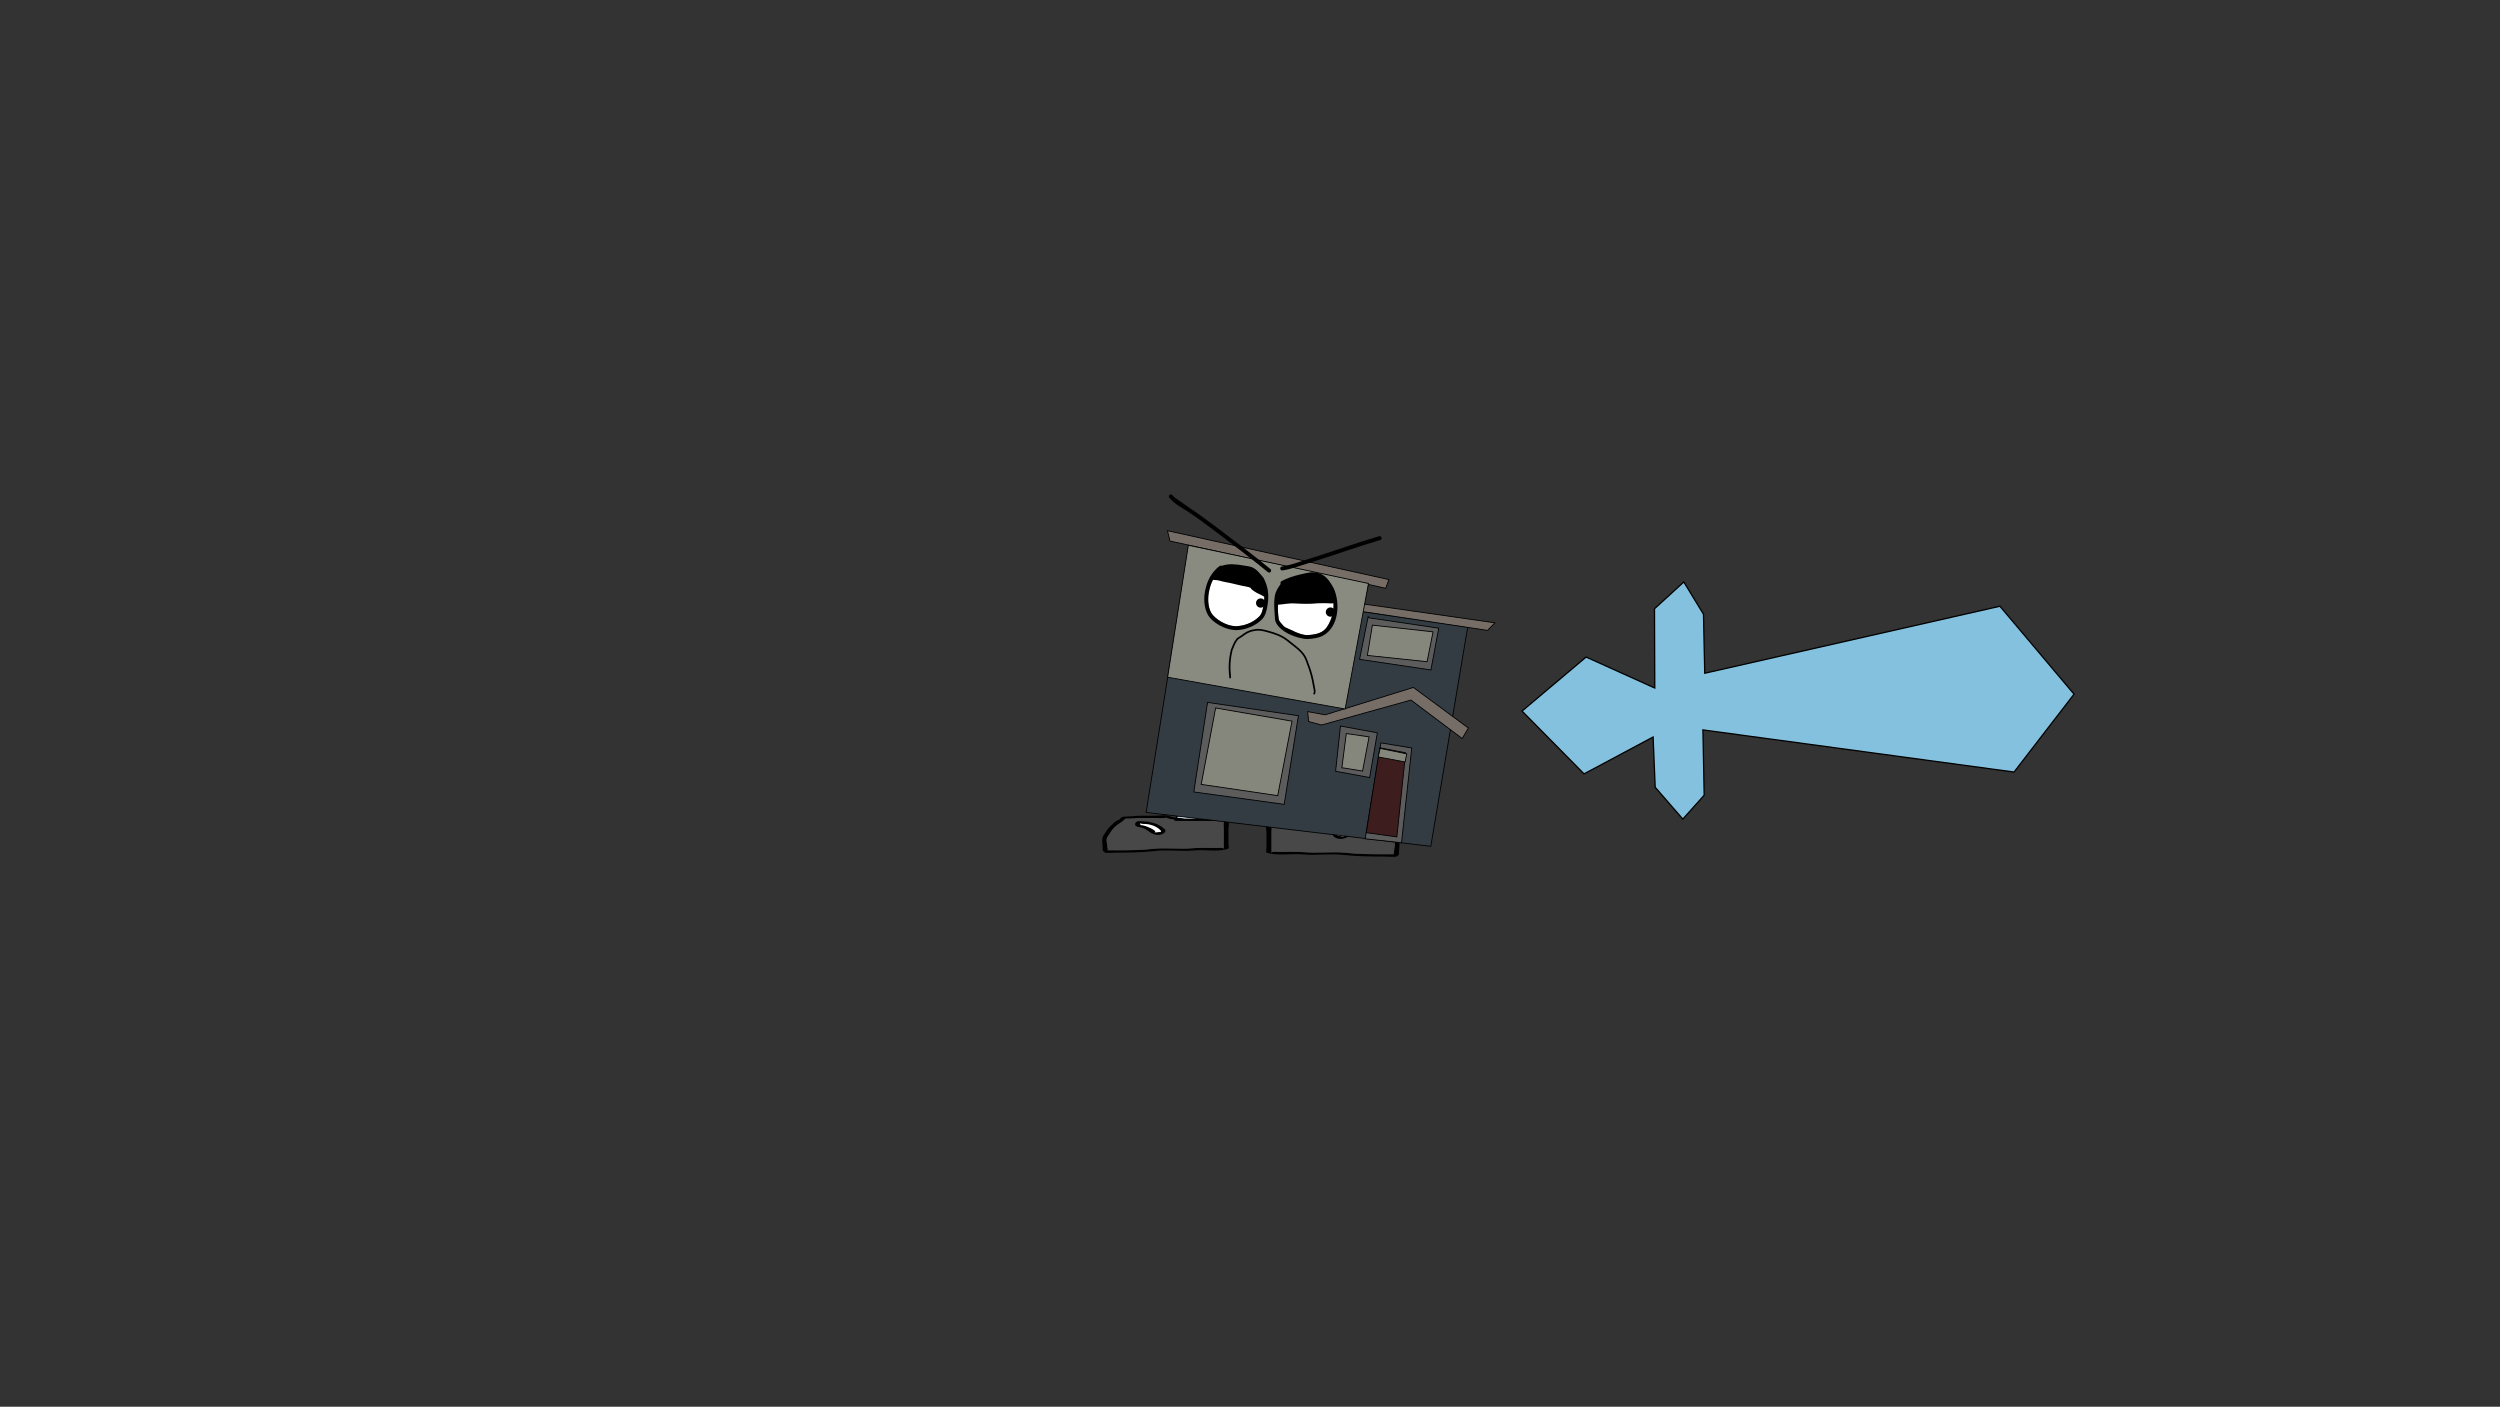 <svg version="1.1" xmlns="http://www.w3.org/2000/svg" xmlns:xlink="http://www.w3.org/1999/xlink" width="2878.25" height="1619.58" viewBox="0,0,2878.25,1619.58"><rect x="0" y="0" width="2878.25" height="1619.58" fill="#333333" stroke="none"/><g transform="translate(1117.373,629.809)"><g data-paper-data="{&quot;isPaintingLayer&quot;:true}" fill-rule="nonzero" stroke-linejoin="miter" stroke-miterlimit="10" stroke-dasharray="" stroke-dashoffset="0" style="mix-blend-mode: normal"><path d="M-1117.373,989.77v-1619.58h2878.25v1619.58z" fill="none" stroke="#000000" stroke-width="0" stroke-linecap="butt"/><path d="M235.083,314.803l18.09,-29.941l50.545,-0.267l-10.641,30.208z" data-paper-data="{&quot;index&quot;:null}" fill="#cedce9" stroke="#000000" stroke-width="1.5" stroke-linecap="round"/><path d="M230.275,313.233c-1.746,-0.423 -5.9,-1.081 -4.08,-1.762c-0.995,0.218 -2.323,0.485 -3.03,0.556c-3.348,0.34 -7.686,0 -11.14,0c-9.477,0 -18.677,-0.18 -27.85,0.674c-4.146,0.386 -5.285,-0.806 -6.558,0.862c-2.626,2.799 -7.566,5.297 -10.74,8.115c-4.301,3.819 -5.969,7.506 -8.606,11.336c-2.984,3.154 -0.553,9.209 -0.553,12.719c0,0.94 0.837,2.612 0.038,3.304c0.795,0.035 1.562,0.067 2.051,0.067c3.249,0 6.498,0 9.748,0c12.925,0 27.942,-0.137 40.487,-1.655c14.895,-1.62 31.039,0.703 46.053,-0.751c8.223,-0.729 17.186,-0.296 25.558,-0.291c4.247,0.003 7.884,-0.778 9.748,0.674c0.49,0.382 0,-0.899 0,-1.348c0,-1.124 0,-2.247 0,-3.371c0,-6.292 0,-12.584 0,-18.876c0,-1.487 -0.805,-6.809 0.861,-7.385c-0.313,-0.009 -0.666,-0.024 -0.861,-0.031c-1.723,-0.061 -2.686,-0.015 -4.031,-0.479c-2.335,-0.806 -10.211,-0.195 -13.376,-0.195c-12.301,0 -24.601,0 -36.902,0c0,0 -2.785,0 -2.785,-1.348c0,-0.055 0.005,-0.108 0.014,-0.159c-1.331,-0.137 -2.676,-0.326 -4.044,-0.657zM273.992,312.701c7.425,0 16.915,-0.64 21.986,2.094c2.906,1.566 0.99,6.589 0.99,8.693c0,6.292 0,12.584 0,18.876c0,0.718 0.959,4.283 0,4.719c-9.689,4.407 -27.951,0.971 -39.783,2.261c-14.682,1.422 -31.59,-1.287 -45.795,0.723c-12.93,1.565 -28.507,1.736 -41.838,1.736c-1.912,0 -13.38,0.701 -14.621,0c-3.56,-2.011 -2.785,-3.688 -2.785,-6.067c0,-4.304 -1.576,-9.435 0.839,-13.572c2.703,-3.925 4.598,-7.862 8.909,-11.689c1.739,-1.544 3.617,-3.609 5.864,-5.004c1.47,-0.912 4.282,-1.654 4.633,-2.84c2.383,-3.123 6.688,-2.099 11.783,-2.624c9.07,-0.934 18.455,-0.674 27.85,-0.674c3.465,0 10.235,-0.772 12.68,-0.532c4.255,0.418 6.722,2.175 10.846,2.697c3.026,0.383 6.215,0.156 9.748,1.011c0.268,0.065 0.536,0.13 0.804,0.195c9.296,0 18.593,0 27.889,0z" data-paper-data="{&quot;index&quot;:null}" fill="#000000" stroke="none" stroke-width="1.5" stroke-linecap="butt"/><path d="M234.358,313.826c-0.009,0.051 -0.013,0.104 -0.013,0.159c0,1.348 2.799,1.351 2.799,1.351c12.301,0 24.667,0.027 36.967,0.027c3.165,0 11.049,-0.605 13.383,0.201c1.345,0.465 2.31,0.421 4.033,0.482c0.195,0.007 0.549,0.022 0.861,0.031c-1.666,0.576 -0.852,5.91 -0.852,7.398c0,6.292 -0.006,12.621 -0.006,18.913c0,1.124 -0.005,2.253 -0.005,3.376c0,0.449 0.488,1.732 -0.002,1.35c-1.864,-1.452 -5.504,-0.669 -9.751,-0.671c-8.372,-0.005 -17.36,-0.423 -25.583,0.306c-15.015,1.454 -31.306,-0.856 -46.201,0.764c-12.545,1.518 -27.623,1.632 -40.548,1.632c-3.249,0 -6.504,-0.004 -9.753,-0.004c-0.489,0 -1.258,-0.033 -2.052,-0.068c0.799,-0.692 -0.043,-2.369 -0.043,-3.309c0,-3.51 -2.444,-9.589 0.54,-12.743c2.637,-3.83 4.311,-7.542 8.612,-11.362c3.174,-2.818 8.135,-5.336 10.761,-8.135c1.273,-1.668 2.421,-0.481 6.567,-0.867c9.173,-0.854 18.433,-0.693 27.91,-0.693c3.454,0 7.831,0.336 11.179,-0.003c0.707,-0.072 2.046,-0.338 3.041,-0.556c-1.821,0.681 2.35,1.34 4.096,1.763c1.368,0.331 2.729,0.522 4.06,0.659z" data-paper-data="{&quot;noHover&quot;:false,&quot;origItem&quot;:[&quot;Path&quot;,{&quot;applyMatrix&quot;:true,&quot;segments&quot;:[[[579.60736,595.76373],[0.95609,-0.20262],[0.00646,0.07548]],[[579.61718,596],[0,-0.08208],[0,2]],[[577.61718,598],[0,0],[-8.83333,0]],[[551.11718,598],[8.83333,0],[-2.27308,0]],[[541.51161,598.28885],[1.67648,-1.19621],[-0.96568,0.68904]],[[538.61718,599],[1.23739,-0.09027],[-0.13966,0.01019]],[[537.99901,599.04541],[0.22447,-0.0134],[1.19653,0.85421]],[[538.61718,610],[0,-2.20646],[0,9.33333]],[[538.61718,638],[0,-9.33333],[0,1.66667]],[[538.61718,643],[0,-1.66667],[0,0.66667]],[[538.61718,645],[-0.35177,0.56631],[1.33831,-2.15456]],[[545.61718,644],[-3.04994,0.00386],[6.01206,-0.00761]],[[563.97058,644.43107],[-5.90478,-1.08158],[10.78253,2.15651]],[[597.04254,645.54479],[-10.6965,-2.40266],[9.00888,2.25222]],[[626.11718,648],[-9.28168,0],[2.33333,0]],[[633.11718,648],[-2.33333,0],[0.35109,0]],[[634.59021,647.90091],[-0.5707,0.05184],[-0.57412,-1.02596]],[[634.61718,643],[0,1.39387],[0,-5.20707]],[[634.21982,624.13246],[2.14282,4.67827],[-1.8936,-5.6808]],[[628.03948,607.31672],[3.08887,5.66543],[-2.2791,-4.1802]],[[620.32688,595.27881],[1.8857,4.15235],[-0.91417,-2.47477]],[[615.61718,594],[2.9771,0.57275],[-6.58756,-1.26734]],[[595.61718,593],[6.8054,0],[-2.48058,0]],[[587.61718,593],[2.40395,0.50364],[-0.50743,-0.10631]],[[585.44122,592.1748],[0.71481,0.32365],[1.30749,1.01011]],[[582.51161,594.78885],[1.25365,-0.62682],[-0.98239,0.4912]]],&quot;closed&quot;:true}],&quot;index&quot;:null}" fill="#484848" stroke="none" stroke-width="1.5" stroke-linecap="butt"/><path d="M195.315,318.769c0,0.456 0.96,1.008 0.482,1.369c1.224,0.061 2.455,0.194 3.549,0.459c4.217,1.021 12.796,4.74 13.605,7.199c0.066,0.2 -1.127,0.233 -0.925,0.411c0.672,0.59 6.148,-0.435 6.778,-0.268c0.143,0.038 0.213,0.097 0.241,0.169c-0.029,-0.223 -0.056,-0.439 -0.056,-0.575c0,-0.478 0.039,-0.992 -0.402,-1.419c-3.75,-3.765 -9.877,-7.344 -20.486,-7.344c0,0 -1.252,-0 -2.077,-0.406c-0.275,-0.076 -0.489,-0.165 -0.633,-0.269c-0.037,0.257 -0.075,0.519 -0.075,0.675zM218.988,328.88c0.19,0.276 0.134,-0.182 0.071,-0.661c-0.013,0.208 -0.201,0.473 -0.071,0.661zM223.568,324.907c3.463,3.353 -4.4,8.252 -11.542,5.996c-6.739,-2.128 -9.021,-6.406 -15.171,-7.895c-2.078,-0.503 -4.567,-0.777 -6.119,-1.614c-2.46,-1.326 -1.369,-5.854 3.334,-5.854c3.387,0 5.055,0.532 8.208,0.532h1.393c0,0 1.599,0 2.373,0.586c8.25,1.304 13.544,4.616 17.524,8.249z" data-paper-data="{&quot;index&quot;:null}" fill="#000000" stroke="none" stroke-width="1.5" stroke-linecap="butt"/><path d="M195.287,318.048c0.143,0.104 0.357,0.193 0.633,0.269c0.825,0.406 2.083,0.403 2.083,0.403c10.608,0 16.957,3.658 20.707,7.423c0.441,0.427 0.39,0.951 0.39,1.429c0,0.136 0.022,0.355 0.051,0.578c-0.028,-0.072 -0.097,-0.131 -0.24,-0.169c-0.63,-0.168 -6.154,0.876 -6.826,0.286c-0.202,-0.177 0.858,-0.329 0.792,-0.529c-0.809,-2.459 -9.429,-6.16 -13.646,-7.18c-1.094,-0.265 -2.332,-0.392 -3.556,-0.453c0.479,-0.361 -0.47,-0.921 -0.47,-1.377c0,-0.156 0.045,-0.422 0.082,-0.679z" data-paper-data="{&quot;noHover&quot;:false,&quot;origItem&quot;:[&quot;Path&quot;,{&quot;applyMatrix&quot;:true,&quot;segments&quot;:[[[607.563,601.99816],[0.02649,0.38155],[-0.10299,0.15484]],[[607.10872,602.39727],[0.1976,-0.11227],[-0.59254,0.60273]],[[605.61718,603],[0,0],[-7.618,0]],[[590.90604,613.89443],[2.69308,-5.58508],[-0.31682,0.63364]],[[590.61718,616],[0,-0.70843],[0,0.20156]],[[590.57685,616.85325],[0.02106,-0.33136],[0.02013,-0.10671]],[[590.74964,616.60263],[-0.10238,0.05628],[0.45234,-0.24865]],[[595.61718,617],[-0.48256,0.87548],[0.14503,-0.26312]],[[594.95308,616.3906],[-0.04725,0.29671],[0.58086,-3.64773]],[[604.72276,605.71115],[-3.02833,1.51416],[0.78545,-0.39273]],[[607.27135,605.03032],[-0.87898,0.0905],[-0.34365,-0.53523]],[[607.61718,603],[0,0.6759],[0,-0.23192]]],&quot;closed&quot;:true}],&quot;index&quot;:null}" fill="#ffffff" stroke="none" stroke-width="1.5" stroke-linecap="butt"/><path d="M344.832,319.348l-11.214,-105.435l53.266,0.933l19.063,104.502z" fill="#cedce9" stroke="#000000" stroke-width="1.5" stroke-linecap="round"/><path d="M411.014,317.778c-1.442,0.331 -2.859,0.521 -4.262,0.657c0.009,0.051 0.014,0.104 0.014,0.159c0,1.348 -2.935,1.348 -2.935,1.348c-12.963,0 -25.926,0 -38.888,0c-3.336,0 -11.636,-0.612 -14.096,0.195c-1.417,0.465 -2.432,0.419 -4.248,0.479c-0.205,0.007 -0.578,0.022 -0.907,0.031c1.756,0.576 0.907,5.897 0.907,7.385c0,6.292 0,12.584 0,18.876c0,1.124 0,2.247 0,3.371c0,0.449 -0.516,1.73 0,1.348c1.964,-1.452 5.797,-0.672 10.272,-0.674c8.823,-0.005 18.268,-0.439 26.933,0.291c15.823,1.454 32.836,-0.869 48.533,0.751c13.22,1.518 29.046,1.655 42.667,1.655c3.424,0 6.848,0 10.272,0c0.515,0 1.324,-0.032 2.162,-0.067c-0.842,-0.692 0.04,-2.364 0.04,-3.304c0,-3.51 2.561,-9.565 -0.583,-12.719c-2.779,-3.83 -4.537,-7.517 -9.07,-11.336c-3.344,-2.818 -8.551,-5.316 -11.318,-8.115c-1.342,-1.668 -2.543,-0.476 -6.911,-0.862c-9.667,-0.854 -19.363,-0.674 -29.35,-0.674c-3.64,0 -8.212,0.34 -11.74,0c-0.745,-0.072 -2.144,-0.338 -3.193,-0.556c1.919,0.681 -2.459,1.34 -4.299,1.762zM364.943,317.246c9.797,0 19.594,0 29.391,0c0.283,-0.065 0.565,-0.13 0.848,-0.195c3.722,-0.855 7.083,-0.628 10.272,-1.011c4.346,-0.522 6.946,-2.278 11.43,-2.697c2.576,-0.24 9.711,0.532 13.362,0.532c9.901,0 19.792,-0.26 29.35,0.674c5.369,0.525 9.907,-0.498 12.418,2.624c0.37,1.186 3.333,1.928 4.882,2.84c2.368,1.394 4.347,3.46 6.18,5.004c4.543,3.827 6.54,7.764 9.388,11.689c2.545,4.137 0.884,9.268 0.884,13.572c0,2.38 0.816,4.057 -2.935,6.067c-1.308,0.701 -13.393,0 -15.409,0c-14.049,0 -30.465,-0.171 -44.09,-1.736c-14.969,-2.01 -32.788,0.699 -48.26,-0.723c-12.468,-1.29 -31.714,2.147 -41.924,-2.261c-1.011,-0.436 0,-4 0,-4.719c0,-6.292 0,-12.584 0,-18.876c0,-2.104 -2.019,-7.126 1.044,-8.693c5.344,-2.734 15.345,-2.094 23.17,-2.094z" data-paper-data="{&quot;index&quot;:null}" fill="#000000" stroke="none" stroke-width="1.5" stroke-linecap="butt"/><path d="M406.711,318.37c1.403,-0.137 2.837,-0.328 4.279,-0.659c1.84,-0.423 6.235,-1.082 4.317,-1.763c1.049,0.218 2.46,0.485 3.205,0.556c3.528,0.34 8.141,0.003 11.781,0.003c9.987,0 19.745,-0.161 29.413,0.693c4.369,0.386 5.579,-0.801 6.921,0.867c2.767,2.799 7.996,5.317 11.34,8.135c4.533,3.819 6.297,7.532 9.076,11.362c3.145,3.154 0.569,9.232 0.569,12.743c0,0.94 -0.888,2.617 -0.045,3.309c-0.837,0.035 -1.648,0.068 -2.163,0.068c-3.424,0 -6.854,0.004 -10.278,0.004c-13.621,0 -29.511,-0.113 -42.731,-1.632c-15.697,-1.62 -32.865,0.69 -48.688,-0.764c-8.665,-0.729 -18.137,-0.311 -26.96,-0.306c-4.476,0.003 -8.312,-0.781 -10.276,0.671c-0.516,0.382 -0.002,-0.901 -0.002,-1.35c0,-1.124 -0.005,-2.253 -0.005,-3.376c0,-6.292 -0.006,-12.621 -0.006,-18.913c0,-1.487 0.858,-6.822 -0.898,-7.398c0.329,-0.009 0.703,-0.024 0.907,-0.031c1.816,-0.061 2.833,-0.017 4.25,-0.482c2.46,-0.806 10.768,-0.201 14.104,-0.201c12.963,0 25.995,-0.027 38.957,-0.027c0,0 2.949,-0.002 2.949,-1.351c0,-0.055 -0.005,-0.108 -0.014,-0.159z" data-paper-data="{&quot;noHover&quot;:false,&quot;origItem&quot;:[&quot;Path&quot;,{&quot;applyMatrix&quot;:true,&quot;segments&quot;:[[[579.60736,595.76373],[0.95609,-0.20262],[0.00646,0.07548]],[[579.61718,596],[0,-0.08208],[0,2]],[[577.61718,598],[0,0],[-8.83333,0]],[[551.11718,598],[8.83333,0],[-2.27308,0]],[[541.51161,598.28885],[1.67648,-1.19621],[-0.96568,0.68904]],[[538.61718,599],[1.23739,-0.09027],[-0.13966,0.01019]],[[537.99901,599.04541],[0.22447,-0.0134],[1.19653,0.85421]],[[538.61718,610],[0,-2.20646],[0,9.33333]],[[538.61718,638],[0,-9.33333],[0,1.66667]],[[538.61718,643],[0,-1.66667],[0,0.66667]],[[538.61718,645],[-0.35177,0.56631],[1.33831,-2.15456]],[[545.61718,644],[-3.04994,0.00386],[6.01206,-0.00761]],[[563.97058,644.43107],[-5.90478,-1.08158],[10.78253,2.15651]],[[597.04254,645.54479],[-10.6965,-2.40266],[9.00888,2.25222]],[[626.11718,648],[-9.28168,0],[2.33333,0]],[[633.11718,648],[-2.33333,0],[0.35109,0]],[[634.59021,647.90091],[-0.5707,0.05184],[-0.57412,-1.02596]],[[634.61718,643],[0,1.39387],[0,-5.20707]],[[634.21982,624.13246],[2.14282,4.67827],[-1.8936,-5.6808]],[[628.03948,607.31672],[3.08887,5.66543],[-2.2791,-4.1802]],[[620.32688,595.27881],[1.8857,4.15235],[-0.91417,-2.47477]],[[615.61718,594],[2.9771,0.57275],[-6.58756,-1.26734]],[[595.61718,593],[6.8054,0],[-2.48058,0]],[[587.61718,593],[2.40395,0.50364],[-0.50743,-0.10631]],[[585.44122,592.1748],[0.71481,0.32365],[1.30749,1.01011]],[[582.51161,594.78885],[1.25365,-0.62682],[-0.98239,0.4912]]],&quot;closed&quot;:true}],&quot;index&quot;:null}" fill="#484848" stroke="none" stroke-width="1.5" stroke-linecap="butt"/><path d="M447.856,323.313c0,-0.156 -0.041,-0.418 -0.079,-0.675c-0.151,0.104 -0.377,0.193 -0.667,0.269c-0.87,0.406 -2.189,0.406 -2.189,0.406c-11.179,0 -17.636,3.579 -21.588,7.344c-0.465,0.427 -0.424,0.942 -0.424,1.419c0,0.136 -0.028,0.352 -0.059,0.575c0.03,-0.072 0.103,-0.131 0.254,-0.169c0.664,-0.168 6.435,0.858 7.143,0.268c0.213,-0.177 -1.044,-0.211 -0.975,-0.411c0.852,-2.459 9.893,-6.179 14.337,-7.199c1.153,-0.265 2.45,-0.398 3.74,-0.459c-0.504,-0.361 0.507,-0.913 0.507,-1.369zM422.834,332.764c-0.067,0.479 -0.126,0.938 0.075,0.661c0.137,-0.189 -0.061,-0.453 -0.075,-0.661zM418.082,329.451c4.195,-3.633 9.774,-6.945 18.467,-8.249c0.817,-0.586 2.501,-0.586 2.501,-0.586h1.467c3.323,0 5.081,-0.532 8.65,-0.532c4.957,0 6.106,4.528 3.514,5.854c-1.636,0.837 -4.259,1.111 -6.449,1.614c-6.481,1.489 -8.886,5.766 -15.987,7.895c-7.527,2.256 -15.813,-2.643 -12.164,-5.996z" data-paper-data="{&quot;index&quot;:null}" fill="#000000" stroke="none" stroke-width="1.5" stroke-linecap="butt"/><path d="M447.885,322.593c0.039,0.257 0.086,0.523 0.086,0.679c0,0.456 -1,1.016 -0.495,1.377c-1.29,0.061 -2.595,0.189 -3.748,0.453c-4.444,1.021 -13.528,4.721 -14.381,7.181c-0.069,0.2 1.048,0.352 0.835,0.529c-0.708,0.59 -6.529,-0.453 -7.193,-0.286c-0.15,0.038 -0.223,0.097 -0.253,0.169c0.031,-0.223 0.054,-0.442 0.054,-0.578c0,-0.478 -0.054,-1.002 0.411,-1.429c3.952,-3.765 10.642,-7.423 21.821,-7.423c0,0 1.325,0.003 2.195,-0.403c0.29,-0.076 0.516,-0.165 0.667,-0.269z" data-paper-data="{&quot;noHover&quot;:false,&quot;origItem&quot;:[&quot;Path&quot;,{&quot;applyMatrix&quot;:true,&quot;segments&quot;:[[[607.563,601.99816],[0.02649,0.38155],[-0.10299,0.15484]],[[607.10872,602.39727],[0.1976,-0.11227],[-0.59254,0.60273]],[[605.61718,603],[0,0],[-7.618,0]],[[590.90604,613.89443],[2.69308,-5.58508],[-0.31682,0.63364]],[[590.61718,616],[0,-0.70843],[0,0.20156]],[[590.57685,616.85325],[0.02106,-0.33136],[0.02013,-0.10671]],[[590.74964,616.60263],[-0.10238,0.05628],[0.45234,-0.24865]],[[595.61718,617],[-0.48256,0.87548],[0.14503,-0.26312]],[[594.95308,616.3906],[-0.04725,0.29671],[0.58086,-3.64773]],[[604.72276,605.71115],[-3.02833,1.51416],[0.78545,-0.39273]],[[607.27135,605.03032],[-0.87898,0.0905],[-0.34365,-0.53523]],[[607.61718,603],[0,0.6759],[0,-0.23192]]],&quot;closed&quot;:true}],&quot;index&quot;:null}" fill="#ffffff" stroke="none" stroke-width="1.5" stroke-linecap="butt"/><g><g stroke="#000000" stroke-width="1" stroke-linecap="round"><path d="M251.025,-1.777l206.948,44.361l-6.449,31.819l120.867,17.67l-42.518,252.483l-327.724,-39.012l48.352,-302.871z" fill="#333c43"/><path d="M226.717,-18.797l254.959,56.262l-3.663,10.023l-248.378,-54.402z" fill="#766d66"/><path d="M453.21,65.673l150.523,21.567l-8.521,8.702l-144.677,-21.771z" fill="#766d66"/><path d="M457.597,81.32l81.453,12.092l-9.008,48.085l-82.158,-12.213l10.078,-50.08z" fill="#5c5c5c"/><path d="M462.65,89.938l69.865,7.675l-6.894,34.406l-68.729,-7.237z" fill="#85877c"/><path d="M388.125,189.451l20.183,3.718l101.499,-31.55l63.376,46.751l-7.166,12.083l-58.957,-44.295l-103.014,28.746l-14.807,-4.003z" fill="#766d66"/><path d="M377.498,194.219l-16.362,102.025l-104.076,-14.294l15.818,-103.087z" fill="#5c5c5c"/><path d="M282.18,185.308l87.948,15.148l-16.47,85.783l-88.077,-12.991z" fill="#85877c"/><path d="M454.365,335.909l18.055,-110.45l35.549,5.881l-11.771,109.111z" fill="#5c5c5c"/><path d="M471.213,231.062l29.743,5.849l-10.135,96.802l-35.241,-4.859z" fill="#3d1d1e"/><path d="M471.562,231.849l30.643,6.246l-1.855,9.366l-30.959,-5.817z" fill="#85877c"/><path d="M420.304,258.129l5.578,-52.066l42.482,7.801l-8.87,51.499z" fill="#5c5c5c"/><path d="M432.621,214.73l26.224,3.79l-7.51,39.385l-21.039,-3.428l-2.791,-0.303z" fill="#85877c"/><path d="M458.146,41.958l-26.849,144.533l-204.387,-36.625l23.851,-151.892z" fill="#898b80"/></g><path d="M386.1,34.67c5.623,-1.247 10.467,-1.875 15.999,0.733c5.502,2.594 9.192,8.915 11.912,14.009c5.35,11.295 5.293,24.188 0.224,35.587c-2.431,5.467 -4.978,10.028 -10.462,12.975c-3.525,1.894 -7.541,2.587 -11.448,3.089c-2.763,0.355 -5.102,0.587 -7.866,0.095c-6.689,-1.144 -12.133,-4.099 -18.208,-6.87c-2.981,-1.359 -4.55,-1.615 -6.698,-4.237c-1.291,-1.577 -4.417,-4.582 -4.761,-6.907c-1.194,-8.057 -1.419,-17.915 -0.03,-25.912c1.04,-6.036 3.965,-9.02 7.255,-14.072l0.974,-1.323c7.346,-3.538 15.162,-5.405 23.108,-7.167z" data-paper-data="{&quot;noHover&quot;:false,&quot;origItem&quot;:[&quot;Path&quot;,{&quot;applyMatrix&quot;:true,&quot;segments&quot;:[[[425.73027,311.24179],[8.69787,-6.20231],[0,0]],[[424.76909,313.16224],[0,0],[-3.12532,7.25404]],[[418.54756,332.9],[0,-8.02461],[-0.01429,10.63441]],[[424.32916,366.2763],[-3.3329,-10.13805],[0.96187,2.92582]],[[431.99573,374.11864],[-2.01822,-1.7491],[3.35565,2.90819]],[[441.56668,378.08816],[-4.15087,-1.09246],[8.45937,2.22642]],[[466.54756,382.9],[-8.8914,0.00988],[3.67844,0.02077]],[[476.66092,381.03401],[-3.48853,1.07326],[4.93328,-1.51774]],[[490.72658,374.51588],[-4.12973,3.22967],[6.42465,-5.02442]],[[501.32044,355.47504],[-1.92282,7.59873],[4.00963,-15.84553]],[[493.13392,309.68167],[9.4198,13.39422],[-4.64557,-5.97094]],[[474.68288,294.27269],[7.68099,2.12526],[-7.72304,-2.13689]],[[453.90931,296.88741],[6.98296,-2.86013],[-9.86677,4.0413]]],&quot;closed&quot;:true}]}" fill="#ffffff" stroke="none" stroke-width="0.5" stroke-linecap="butt"/><path d="M314.18,25.777c2.56,0.439 6.131,0.763 8.471,1.788c4.504,1.974 7.986,6.931 10.994,10.533c4.933,9.721 5.539,18.253 3.706,28.932c-0.752,4.38 -1.626,9.609 -4.933,12.968c-6.09,6.184 -15.045,10.067 -23.551,10.952c-10.027,1.67 -23.401,-5.198 -29.832,-12.468c-5.68,-6.421 -6.153,-18.012 -4.809,-25.818c1.682,-9.9 5.227,-17.988 12.276,-24.711c8.084,-5.329 18.686,-3.719 27.678,-2.176z" data-paper-data="{&quot;noHover&quot;:false,&quot;origItem&quot;:[&quot;Path&quot;,{&quot;applyMatrix&quot;:true,&quot;segments&quot;:[[[323.87003,310.33813],[9.25214,-8.67854],[-7.60578,10.24762]],[[313.54756,344.9],[-0.03021,-13.15654],[0,10.37798]],[[325.46604,377.09362],[-8.76141,-7.02761],[9.91958,7.95659]],[[366.66296,386.53338],[-12.57517,4.38567],[10.7859,-3.03395]],[[394.57462,367.20159],[-6.48754,9.33825],[3.52392,-5.07237]],[[398.04756,349.4],[0.00327,5.82304],[-0.00798,-14.19568]],[[386.8583,312.95113],[8.53141,11.45487],[-4.68483,-3.98189]],[[370.3583,301.81975],[6.25434,1.54691],[-3.24931,-0.80367]],[[359.04756,301.4],[3.40335,-0.00229],[-11.9538,0.00803]]],&quot;closed&quot;:true}]}" fill="#ffffff" stroke="none" stroke-width="0.5" stroke-linecap="butt"/><path d="M328.767,63.562c0.501,-2.908 3.264,-4.859 6.172,-4.358c2.908,0.501 4.859,3.264 4.358,6.172c-0.501,2.908 -3.264,4.859 -6.172,4.358c-2.908,-0.501 -4.859,-3.264 -4.358,-6.172z" fill="#000000" stroke="none" stroke-width="0.5" stroke-linecap="butt"/><path d="M409.109,73.968c0.501,-2.908 3.264,-4.859 6.172,-4.358c2.908,0.501 4.859,3.264 4.358,6.172c-0.501,2.908 -3.264,4.859 -6.172,4.358c-2.908,-0.501 -4.859,-3.264 -4.358,-6.172z" fill="#000000" stroke="none" stroke-width="0.5" stroke-linecap="butt"/><path d="M229.098,-59.899c1.665,-1.572 3.237,0.093 3.237,0.093l1.449,1.549c1.24,1.652 3.226,2.588 4.931,3.753c4.939,3.377 9.638,6.966 14.639,10.287c10.169,6.753 20.095,14.124 29.867,21.438c20.988,15.71 41.667,31.545 61.992,48.081c0,0 1.776,1.445 0.331,3.221c-1.445,1.776 -3.221,0.331 -3.221,0.331c-20.277,-16.497 -40.907,-32.293 -61.846,-47.967c-9.702,-7.263 -19.559,-14.583 -29.656,-21.289c-6.682,-4.438 -15.622,-8.796 -20.644,-15.034l-1.171,-1.226c0,0 -1.572,-1.665 0.093,-3.237z" fill="#000000" stroke="none" stroke-width="0.5" stroke-linecap="butt"/><path d="M473.212,-10.916c0.662,2.192 -1.531,2.854 -1.531,2.854l-3.704,1.118c-10.972,3.311 -21.86,6.75 -32.721,10.41c-15.604,5.258 -31.191,10.486 -46.93,15.326c-9.568,2.942 -19.163,6.608 -29.08,8.123c0,0 -2.264,0.345 -2.609,-1.919c-0.345,-2.264 1.919,-2.609 1.919,-2.609c9.687,-1.472 19.078,-5.099 28.424,-7.973c15.7,-4.827 31.248,-10.044 46.813,-15.288c10.907,-3.675 21.842,-7.129 32.861,-10.454l3.704,-1.118c0,0 2.192,-0.662 2.854,1.531z" fill="#000000" stroke="none" stroke-width="0.5" stroke-linecap="butt"/><path d="M407.689,64.613c-2.607,-0.055 -5.169,0.067 -7.767,0.137c-8.764,0.91 -17.784,0.744 -26.679,0.175c-6.488,-0.417 -12.878,1.043 -19.312,1.518c-0.199,5.65 0.166,11.513 0.929,16.665c0.344,2.325 3.459,5.315 4.751,6.892c2.147,2.622 3.704,2.866 6.685,4.226c6.075,2.771 11.478,5.711 18.167,6.856c2.764,0.492 5.086,0.262 7.849,-0.093c3.907,-0.502 7.9,-1.186 11.424,-3.081c5.483,-2.947 8.005,-7.483 10.435,-12.95c2.87,-6.453 4.133,-13.359 3.718,-20.186c-3.374,0.333 -6.821,-0.088 -10.2,-0.158zM349.516,65.915c0.001,-0.152 0.036,-0.269 0.09,-0.36c0.01,-3.028 0.199,-6.053 0.717,-9.079c1.035,-6.008 3.669,-9.432 6.784,-14.055l0,-0c-1.075,-1.989 0.913,-3.086 0.913,-3.086c0.679,-0.374 1.363,-0.733 2.049,-1.078c0.28,-0.281 0.828,-0.719 1.548,-0.75c7.5,-3.512 15.402,-5.452 23.496,-7.233c6.652,-1.464 12.521,-1.968 18.997,1.099c6.425,3.043 10.736,10.041 13.93,16.023c7.894,16.847 6.07,44.662 -12.181,54.569c-3.981,2.161 -8.532,2.994 -12.955,3.563c-3.215,0.414 -6.002,0.604 -9.217,0.065c-11.54,-2 -26.056,-7.643 -31.939,-18.356c-1.262,-2.297 -1.278,-5.113 -1.446,-7.729c-0.285,-4.422 -0.667,-8.827 -0.694,-13.225c-0.056,-0.092 -0.092,-0.212 -0.091,-0.369z" fill="#000000" stroke="none" stroke-width="0.5" stroke-linecap="butt"/><path d="M335.422,55.632c-2.814,-1.448 -6.194,-2.827 -8.756,-4.66c-0.922,-0.66 -2.473,-1.657 -3.227,-2.493c-0.52,-0.577 -0.818,-1.459 -1.538,-1.75c-1.058,-0.427 -2.378,-0.81 -3.51,-1.015c-8.84,-1.522 -17.325,-4.098 -26.174,-5.622c-3.842,-0.662 -7.494,-2.302 -11.307,-2.151c-0.967,0.038 -1.235,-0.264 -1.795,-0.177c-2.37,4.455 -3.876,9.395 -4.813,14.913c-1.345,7.806 -0.886,19.338 4.794,25.76c6.431,7.27 19.738,14.107 29.765,12.438c8.506,-0.885 17.41,-4.741 23.499,-10.925c3.308,-3.359 4.167,-8.56 4.919,-12.94c0.589,-3.432 0.928,-6.635 0.952,-9.725c-0.924,-0.455 -1.721,-1.091 -2.808,-1.651zM289.265,21.626c8.096,-2.889 17.25,-1.744 25.674,-0.288c2.853,0.493 6.856,0.922 9.469,2.08c5.387,2.389 9.414,7.842 13,12.206c5.551,10.774 6.435,20.282 4.383,32.162c-0.931,5.386 -2.164,11.239 -6.151,15.359c-6.728,6.951 -16.743,11.239 -26.191,12.271c-11.56,1.636 -26.42,-5.338 -33.836,-14.007c-6.505,-7.604 -7.41,-20.3 -5.824,-29.509c1.821,-10.445 5.557,-19.143 12.778,-26.395c0.301,-0.51 0.72,-0.805 0.72,-0.805c0.123,-0.086 0.246,-0.171 0.37,-0.254c0.559,-0.525 1.137,-1.042 1.735,-1.552l1.487,-1.061c0,0 1.222,-0.863 2.387,-0.206z" fill="#000000" stroke="none" stroke-width="0.5" stroke-linecap="butt"/><path d="M298.852,151.289c-1,-0.005 -0.995,-1.005 -0.995,-1.005l0.008,-1.141c-1.296,-10.731 -0.694,-20.661 1.938,-31.155c1.688,-4.134 3.394,-8.84 6.263,-12.328c1.527,-1.856 3.592,-2.454 5.411,-3.862c4.777,-3.695 8.765,-6.179 14.889,-7.038c5.481,-1.34 10.375,-0.036 15.748,1.378c8.266,2.176 16.716,5.081 23.468,10.539c6.783,5.66 15.213,10.842 19.862,18.525c1.876,3.099 2.998,6.936 4.309,10.303c3.055,7.843 5.185,16.236 6.456,24.57c0.472,3.094 1.8,6.406 0.29,9.194c0,0 -0.505,0.863 -1.368,0.358c-0.863,-0.505 -0.358,-1.368 -0.358,-1.368c1.251,-1.909 -0.196,-5.619 -0.54,-7.883c-1.246,-8.19 -3.341,-16.439 -6.342,-24.145c-1.269,-3.258 -2.347,-7.011 -4.166,-10.008c-4.524,-7.456 -12.822,-12.501 -19.411,-18c-6.521,-5.28 -14.723,-8.048 -22.707,-10.15c-5.09,-1.34 -9.682,-2.61 -14.861,-1.348c-5.867,0.83 -9.432,3.139 -14.04,6.653c-1.694,1.292 -3.716,1.861 -5.1,3.561c-2.696,3.31 -4.291,7.769 -5.9,11.672c-2.549,10.276 -3.087,19.918 -1.842,30.418l-0.005,1.265c0,0 -0.005,1 -1.005,0.995z" fill="#000000" stroke="none" stroke-width="0.5" stroke-linecap="butt"/></g><path d="M787.442,71.043l33.745,-30.853l22.658,37.12l1.446,67.973l339.863,-77.132l85.327,101.236l-69.097,89.666l-358.181,-48.529l1.446,75.204l-24.586,27.478l-31.817,-36.638l-2.41,-57.849l-79.542,42.423l-71.347,-72.311l73.757,-62.188l79.06,35.674z" fill="#83c1de" stroke="#000000" stroke-width="1.5" stroke-linecap="round"/></g></g></svg>